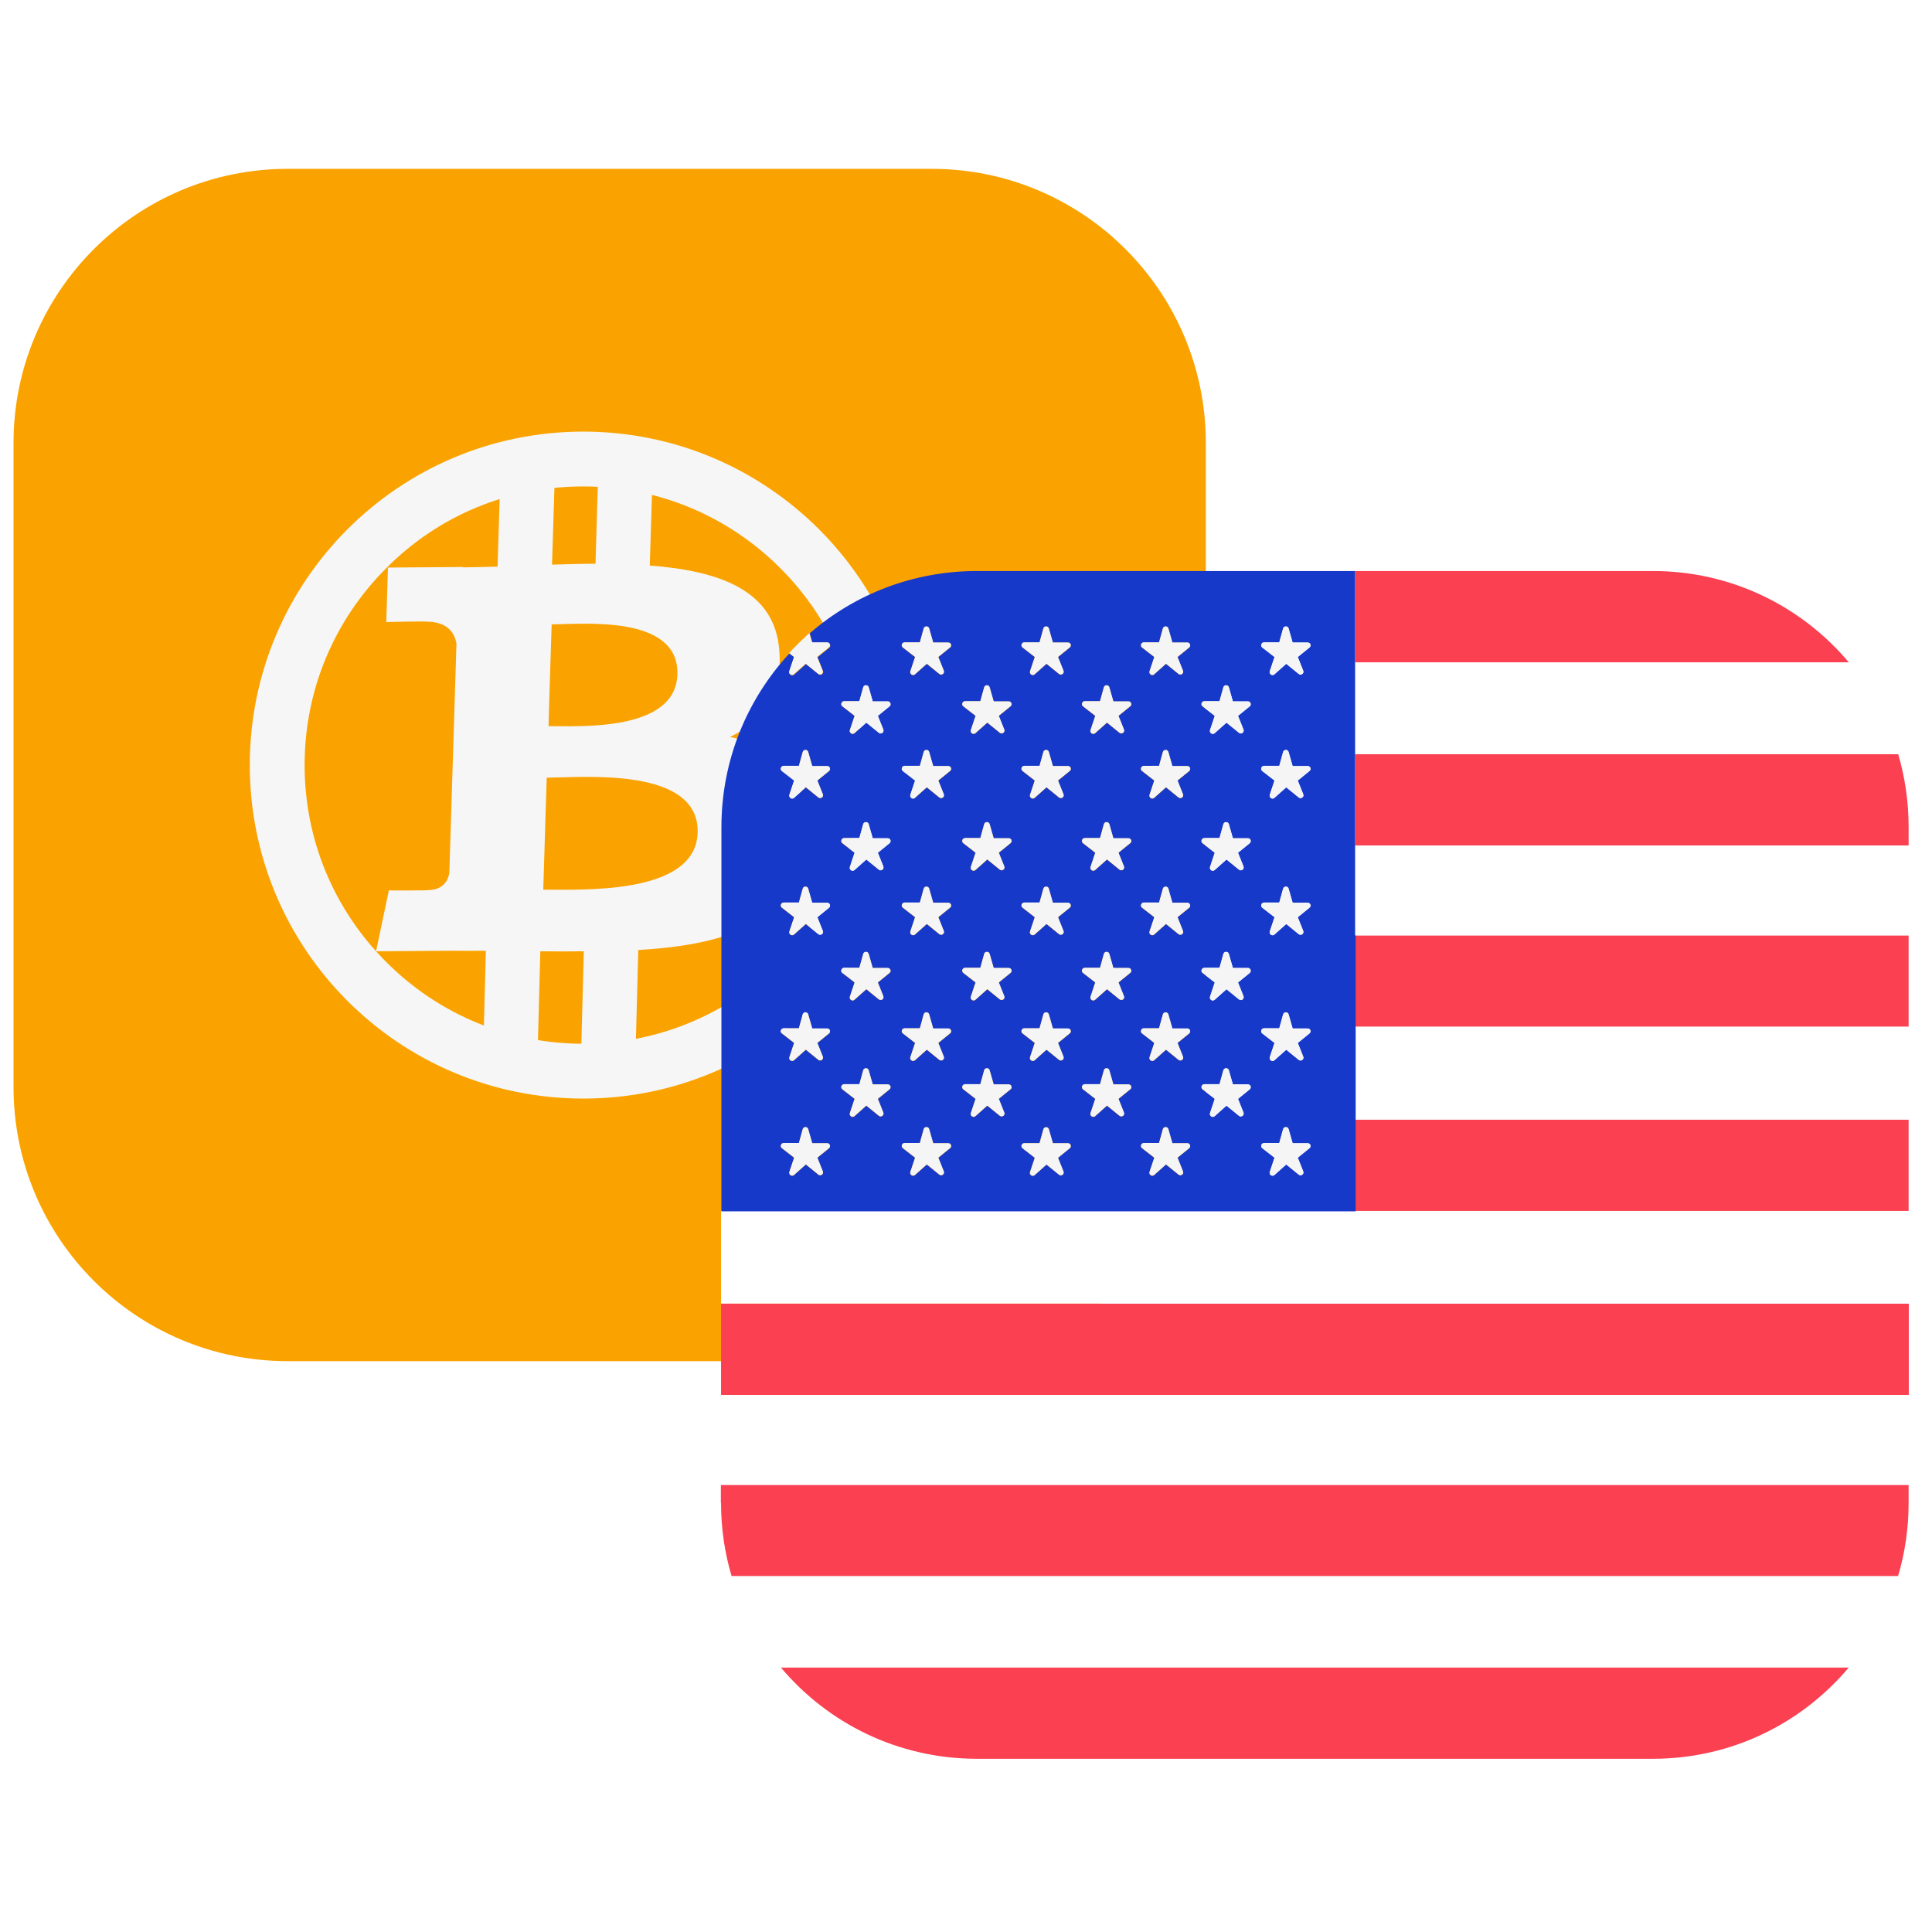 <?xml version="1.0" encoding="utf-8"?>
<!-- Generator: Adobe Illustrator 23.0.1, SVG Export Plug-In . SVG Version: 6.00 Build 0)  -->
<svg version="1.1" id="Layer_1" xmlns="http://www.w3.org/2000/svg" xmlns:xlink="http://www.w3.org/1999/xlink" x="0px" y="0px"
	 viewBox="0 0 1057.3 1057.3" style="enable-background:new 0 0 1057.3 1057.3;" xml:space="preserve">
<style type="text/css">
	.st0{fill:#FAA300;}
	.st1{display:none;}
	.st2{display:inline;fill:#FFFFFF;}
	.st3{display:inline;fill:#00AF92;}
	.st4{fill:#F6F6F6;}
	.st5{fill-rule:evenodd;clip-rule:evenodd;fill:#F6F6F6;}
	.st6{display:inline;fill:#0C48B6;}
	.st7{display:inline;}
	.st8{fill:#FFE15A;}
	.st9{display:inline;fill:#E7474B;}
	.st10{fill:#FA4051;}
	.st11{fill:#FFFFFF;}
	.st12{fill:#1739C9;}
	.st13{fill:#F5F5F5;}
	.st14{fill:#8C8C8C;}
	.st15{fill:#393939;}
	.st16{fill:#343434;}
	.st17{fill:#141414;}
	.st18{fill:#3C3C3B;}
	.st19{fill:#F8F9FD;}
	.st20{fill:#EF5350;}
	.st21{fill:#1E88E5;}
</style>
<image style="display:none;overflow:visible;enable-background:new    ;" width="1904" height="1042" xlink:href="../CF27FC1.html"  transform="matrix(0.999 0 0 0.999 -2041.83 -728.776)">
</image>
<g id="BTC_1_">
	<path class="st0" d="M509.9,744.9H157.4c-82.8,0-150-67.2-150-150V242.4c0-82.8,67.2-150,150-150h352.5c82.8,0,150,67.2,150,150
		v352.5C659.9,677.8,592.8,744.9,509.9,744.9z"/>
	<g class="st1">
		<path class="st2" d="M295.2,579.6l-134.7-56V290.5l179.6-63.2l118.9,55.3l-163.8,58.7V579.6z"/>
		<path class="st3" d="M461,517.4l-155.4-63.8V350.1L461,292.2V517.4z"/>
	</g>
	
		<image style="overflow:visible;" width="200" height="200" xlink:href="../2083.html"  transform="matrix(2.54 0 0 2.54 -580.3 72.598)">
	</image>
	<path class="st4" d="M319.2,266.2c40.7,0,79,15.9,107.8,44.7c28.8,28.8,44.7,67.1,44.7,107.8s-15.9,79-44.7,107.8
		c-28.8,28.8-67.1,44.7-107.8,44.7c-40.7,0-79-15.9-107.8-44.7c-28.8-28.8-44.7-67.1-44.7-107.8c0-40.7,15.9-79,44.7-107.8
		C240.1,282,278.4,266.2,319.2,266.2 M319.2,236.2c-100.8,0-182.5,81.7-182.5,182.5s81.7,182.5,182.5,182.5
		c100.8,0,182.5-81.7,182.5-182.5S419.9,236.2,319.2,236.2L319.2,236.2z"/>
	<path class="st5" d="M399.5,403.3c17.5-8.4,28.8-22.9,27-47.1c-2.3-33-32.5-43.8-70.9-46.7l1.4-45.8l-29.8,0.2l-1.3,44.6
		c-7.8,0-15.9,0.3-23.8,0.5l1.4-44.9l-29.8,0.2l-1.4,45.8c-6.4,0.2-12.8,0.3-18.9,0.4l0-0.2l-41.1,0.3l-0.9,29.8
		c0,0,22-0.5,21.7-0.2c12-0.1,15.8,6.4,16.7,12.1l-3.9,125.5c-0.6,3.5-3,9.2-11.4,9.3c0.3,0.3-21.7,0.2-21.7,0.2l-7,33.3l38.8-0.3
		c7.2,0,14.3,0.1,21.3,0l-1.4,53l29.8-0.2l1.4-52.5c8.1,0.1,16,0.1,23.8,0l-1.4,52.4l29.8-0.2l1.4-52.9c50.1-3,85.6-15.1,91.3-59.2
		C445,425.2,427.7,409.5,399.5,403.3z M301.9,341.7c16.8-0.1,69.8-5.5,68.8,27.4c-1,31.5-53.7,28.2-70.5,28.3
		C300.1,397.3,301.9,341.7,301.9,341.7z M297.3,486.9l1.9-61.3c20.2-0.2,83.6-6,82.6,30.1C380.7,490.2,317.5,486.7,297.3,486.9z"/>
</g>
<g id="Euro" class="st1">
	<path class="st6" d="M510,744.9H157.4c-82.8,0-150-67.2-150-150V242.4c0-82.8,67.2-150,150-150h352.5c82.8,0,150,67.2,150,150
		v352.5C660,677.8,592.8,744.9,510,744.9z"/>
	<g class="st7">
		<g>
			<path class="st8" d="M254.9,243.2l4.2,14.6h15.6c2.8,0,4.1,3.5,1.9,5.3l-12.3,10l5.3,14.6c1,2.8-2.2,5.2-4.6,3.4l-12.5-9.5
				l-12.3,9.7c-2.3,1.8-5.6-0.4-4.7-3.2l4.6-15l-12.8-10c-2.3-1.8-1-5.4,1.9-5.4h15.9l4.1-14.4C249.9,240.4,254,240.3,254.9,243.2z"
				/>
			<path class="st8" d="M254.9,546l4.2,14.6h15.6c2.8,0,4.1,3.5,1.9,5.3l-12.3,10l5.3,14.6c1,2.8-2.2,5.2-4.6,3.4l-12.5-9.5
				l-12.3,9.7c-2.3,1.8-5.6-0.4-4.7-3.2l4.6-15l-12.8-10c-2.3-1.8-1-5.4,1.9-5.4h15.9l4.1-14.4C249.9,543.1,254,543.1,254.9,546z"/>
			<path class="st8" d="M190.9,307.2l4.2,14.6h15.6c2.8,0,4.1,3.5,1.9,5.3l-12.3,10l5.3,14.6c1,2.8-2.2,5.2-4.6,3.4l-12.5-9.5
				l-12.3,9.7c-2.3,1.8-5.6-0.4-4.7-3.2l4.6-15l-12.8-10c-2.3-1.8-1-5.4,1.9-5.4h15.9l4.1-14.4C186,304.3,190.1,304.3,190.9,307.2z"
				/>
			<path class="st8" d="M190.9,481.8l4.2,14.6h15.6c2.8,0,4.1,3.5,1.9,5.3l-12.3,10l5.3,14.6c1,2.8-2.2,5.2-4.6,3.4l-12.5-9.5
				l-12.3,9.7c-2.3,1.8-5.6-0.4-4.7-3.2l4.6-15l-12.8-10c-2.3-1.8-1-5.4,1.9-5.4h15.9l4.1-14.4C186,479,190.1,478.9,190.9,481.8z"/>
			<path class="st8" d="M164.9,398.4l4.2,14.6h15.6c2.8,0,4.1,3.5,1.9,5.3l-12.3,10l5.3,14.6c1,2.8-2.2,5.2-4.6,3.4l-12.5-9.5
				l-12.3,9.7c-2.3,1.8-5.6-0.4-4.7-3.2l4.6-15l-12.8-10c-2.3-1.8-1-5.4,1.9-5.4h15.9l4.1-14.4C160,395.5,164.1,395.5,164.9,398.4z"
				/>
			<path class="st8" d="M339.5,223.7l4.2,14.6h15.6c2.8,0,4.1,3.5,1.9,5.3l-12.3,10l5.3,14.6c1,2.8-2.2,5.2-4.6,3.4l-12.5-9.5
				l-12.3,9.7c-2.3,1.8-5.6-0.4-4.7-3.2l4.6-15l-12.8-10c-2.3-1.8-1-5.4,1.9-5.4h15.9l4.1-14.4C334.6,220.8,338.7,220.8,339.5,223.7
				z"/>
			<path class="st8" d="M339.5,572.9l4.2,14.6h15.6c2.8,0,4.1,3.5,1.9,5.3l-12.3,10l5.3,14.6c1,2.8-2.2,5.2-4.6,3.4l-12.5-9.5
				l-12.3,9.7c-2.3,1.8-5.6-0.4-4.7-3.2l4.6-15l-12.8-10c-2.3-1.8-1-5.4,1.9-5.4h15.9l4.1-14.4C334.6,570,338.7,570,339.5,572.9z"/>
		</g>
		<g>
			<path class="st8" d="M423.8,243.2l-4.2,14.6H404c-2.8,0-4.1,3.5-1.9,5.3l12.3,10l-5.3,14.6c-1,2.8,2.2,5.2,4.6,3.4l12.5-9.5
				l12.3,9.7c2.3,1.8,5.6-0.4,4.7-3.2l-4.6-15l12.8-10c2.3-1.8,1-5.4-1.9-5.4h-15.9l-4.1-14.4C428.8,240.4,424.6,240.3,423.8,243.2z
				"/>
			<path class="st8" d="M423.8,546l-4.2,14.6H404c-2.8,0-4.1,3.5-1.9,5.3l12.3,10l-5.3,14.6c-1,2.8,2.2,5.2,4.6,3.4l12.5-9.5
				l12.3,9.7c2.3,1.8,5.6-0.4,4.7-3.2l-4.6-15l12.8-10c2.3-1.8,1-5.4-1.9-5.4h-15.9l-4.1-14.4C428.8,543.1,424.6,543.1,423.8,546z"
				/>
			<path class="st8" d="M487.8,307.2l-4.2,14.6H468c-2.8,0-4.1,3.5-1.9,5.3l12.3,10l-5.3,14.6c-1,2.8,2.2,5.2,4.6,3.4l12.5-9.5
				l12.3,9.7c2.3,1.8,5.6-0.4,4.7-3.2l-4.6-15l12.8-10c2.3-1.8,1-5.4-1.9-5.4h-15.9l-4.1-14.4C492.7,304.3,488.6,304.3,487.8,307.2z
				"/>
			<path class="st8" d="M487.8,481.8l-4.2,14.6H468c-2.8,0-4.1,3.5-1.9,5.3l12.3,10l-5.3,14.6c-1,2.8,2.2,5.2,4.6,3.4l12.5-9.5
				l12.3,9.7c2.3,1.8,5.6-0.4,4.7-3.2l-4.6-15l12.8-10c2.3-1.8,1-5.4-1.9-5.4h-15.9l-4.1-14.4C492.7,479,488.6,478.9,487.8,481.8z"
				/>
			<path class="st8" d="M513.8,398.4l-4.2,14.6H494c-2.8,0-4.1,3.5-1.9,5.3l12.3,10l-5.3,14.6c-1,2.8,2.2,5.2,4.6,3.4l12.5-9.5
				l12.3,9.7c2.3,1.8,5.6-0.4,4.7-3.2l-4.6-15l12.8-10c2.3-1.8,1-5.4-1.9-5.4h-15.9l-4.1-14.4C518.7,395.5,514.6,395.5,513.8,398.4z
				"/>
		</g>
	</g>
</g>
<image style="display:none;overflow:visible;" width="1366" height="568" xlink:href="7764B5C4.html"  transform="matrix(1.839 0 0 1.839 -733.253 6.493)">
</image>
<g id="BTC_2_" class="st1">
	<path class="st9" d="M894.2,964.6H541.7c-82.8,0-150-67.2-150-150V462.1c0-82.8,67.2-150,150-150h352.5c82.8,0,150,67.2,150,150
		v352.5C1044.2,897.5,977.1,964.6,894.2,964.6z"/>
	<path class="st5" d="M820.7,652.1c22.9-4.6,40.3-18.5,45.5-47.9c7.2-40.1-24.5-62.4-68.2-77.8l15.4-54.3l-34.6-9l-15,52.9
		c-9.1-2.4-18.5-4.6-27.8-6.8l15.1-53.2l-34.6-9l-15.4,54.3c-7.5-1.8-14.9-3.6-22.1-5.4l0.1-0.2l-47.8-12.4l-10,35.3
		c0,0,25.7,6.2,25.2,6.5c14,3.6,16.4,12.6,15.8,19.6L620,693.4c-1.8,4-6.3,10.1-16.1,7.6c0.3,0.5-25.2-6.5-25.2-6.5l-18.1,37.6
		l45.1,11.7c8.4,2.2,16.6,4.5,24.7,6.6l-15.6,54.9l34.6,9l15.4-54.3c9.4,2.6,18.6,5.1,27.6,7.4L677,821.5l34.7,9l15.6-54.8
		c59.1,11.9,103.9,8.5,123.8-42.4C867,692.4,851.6,668.2,820.7,652.1z M725.9,548.3c19.5,5.1,82.7,15,71.6,54
		c-10.6,37.3-70.8,17.1-90.4,12C707.1,614.2,725.9,548.3,725.9,548.3z M676.9,720.3l20.7-72.7c23.5,6,98.9,18.7,86.8,61.5
		C772.7,750.1,700.4,726.3,676.9,720.3z"/>
	<g class="st7">
		<g>
			<path class="st4" d="M633.2,681.2c-57.9,0-104.5-48.3-101.8-106.8c2.4-52,44.5-94.3,96.5-97c23.8-1.2,45.9,5.7,63.8,18.3
				c2.4,1.7,5.2-1.5,3.2-3.7c-24-25-58.1-40.2-95.7-39.1c-67.4,1.9-122.2,57-123.8,124.4c-1.7,71.8,56,130.6,127.5,130.6
				c36.2,0,68.8-15.1,92-39.3c2.8-3-1.1-7.4-4.4-5.1C674.1,674.7,654.4,681.2,633.2,681.2z"/>
		</g>
		<path class="st4" d="M779.3,582.8l19.3-26.3c1.5-2.1-0.5-4.9-3-4.1L764.7,563l-18.2-24.8c-1.5-2.1-4.8-1-4.8,1.6v31l-27.8,9.4
			c-2.4,0.8-2.4,4.3,0.1,5l27.7,8.7v31.9c0,2.6,3.3,3.6,4.8,1.6l19.1-26l27.9,8.8c2.4,0.8,4.4-2,2.9-4.1L779.3,582.8z"/>
	</g>
</g>
<g>
	<g>
		<path class="st10" d="M741.6,462.7h302.9v-10.2c0-13.8-2-27.2-5.7-39.8H741.6V462.7z"/>
		<rect x="741.6" y="612.7" class="st10" width="302.9" height="50"/>
		<rect x="741.6" y="511.9" class="st10" width="302.9" height="50"/>
		<rect x="394.6" y="713.4" class="st10" width="650" height="50"/>
		<path class="st10" d="M534.6,962.5h370c43,0,81.5-19.4,107.2-50H427.3C453,943.1,491.5,962.5,534.6,962.5z"/>
		<path class="st10" d="M394.6,822.5c0,13.9,2,27.4,5.8,40.1h638.3c3.8-12.7,5.8-26.2,5.8-40.1v-9.9h-650v9.9H394.6z"/>
		<path class="st10" d="M1011.8,362.5c-25.7-30.6-64.2-50-107.2-50h-163v50H1011.8z"/>
	</g>
	<g>
		<rect x="394.6" y="763.4" class="st11" width="650" height="49.2"/>
		<path class="st11" d="M427.3,912.5h584.5c12.1-14.4,21.4-31.4,26.9-49.9H400.4C405.9,881.1,415.2,898,427.3,912.5z"/>
		<polygon class="st11" points="394.6,662.7 394.6,713.4 1044.6,713.4 1044.6,662.7 741.6,662.7 741.6,662.7 		"/>
		<rect x="741.6" y="462.7" class="st11" width="302.9" height="49.2"/>
		<rect x="741.6" y="561.9" class="st11" width="302.9" height="50.8"/>
		<path class="st11" d="M1038.8,412.7c-5.5-18.7-14.8-35.7-27-50.2H741.6v50.2H1038.8z"/>
		<rect x="741.6" y="612.7" class="st12" width="0" height="50"/>
		<rect x="741.6" y="412.7" class="st12" width="0" height="50"/>
		<rect x="741.6" y="511.9" class="st12" width="0" height="50"/>
		<path class="st12" d="M741.6,511.9L741.6,511.9v-49.2l0,0v-50l0,0v-50.2l0,0v-50h-207c-35,0-67,12.8-91.5,34.1l1.5,5.1h8.2
			c1.5,0,2.1,1.9,1,2.8l-6.4,5.2l3,7.5c0.5,1.5-1.2,2.7-2.4,1.8l-6.9-5.6l-6.5,5.8c-1.2,1-2.9-0.2-2.5-1.7l2.6-7.8l-2.7-2.1
			c-23.1,25-37.2,58.4-37.2,95.1v210.2h347.1v-50l0,0v-50.8l0,0v-50.2H741.6z M453.7,628.4l-6.4,5.2l3,7.5c0.5,1.5-1.2,2.7-2.4,1.8
			l-6.9-5.6l-6.5,5.8c-1.2,1-2.9-0.2-2.5-1.7l2.6-7.8l-6.7-5.2c-1.2-0.9-0.5-2.8,1-2.8h8.3l2.1-7.6c0.4-1.5,2.6-1.5,3,0l2.2,7.7h8.2
			C454.1,625.6,454.8,627.5,453.7,628.4z M453.7,565.6l-6.4,5.2l3,7.5c0.5,1.5-1.2,2.7-2.4,1.8l-6.9-5.6l-6.5,5.8
			c-1.2,1-2.9-0.2-2.5-1.7l2.6-7.8l-6.7-5.2c-1.2-0.9-0.5-2.8,1-2.8h8.3l2.1-7.6c0.4-1.5,2.6-1.5,3,0l2.2,7.7h8.2
			C454.1,562.8,454.8,564.6,453.7,565.6z M453.7,496.8l-6.4,5.2l3,7.5c0.5,1.5-1.2,2.7-2.4,1.8l-6.9-5.6l-6.5,5.8
			c-1.2,1-2.9-0.2-2.5-1.7l2.6-7.8l-6.7-5.2c-1.2-0.9-0.5-2.8,1-2.8h8.3l2.1-7.6c0.4-1.5,2.6-1.5,3,0l2.2,7.7h8.2
			C454.1,494,454.8,495.9,453.7,496.8z M453.7,422l-6.4,5.2l3,7.5c0.5,1.5-1.2,2.7-2.4,1.8l-6.9-5.6l-6.5,5.8
			c-1.2,1-2.9-0.2-2.5-1.7l2.6-7.8l-6.7-5.2c-1.2-0.9-0.5-2.8,1-2.8h8.3l2.1-7.6c0.4-1.5,2.6-1.5,3,0l2.2,7.7h8.2
			C454.1,419.2,454.8,421,453.7,422z M486.8,596.2l-6.4,5.2l3,7.5c0.5,1.5-1.2,2.7-2.4,1.8l-6.9-5.6l-6.5,5.8
			c-1.2,1-2.9-0.2-2.5-1.7l2.6-7.8l-6.7-5.2c-1.2-0.9-0.5-2.8,1-2.8h8.3l2.1-7.6c0.4-1.5,2.6-1.5,3,0l2.2,7.7h8.2
			C487.3,593.4,487.9,595.3,486.8,596.2z M486.8,532.5l-6.4,5.2l3,7.5c0.5,1.5-1.2,2.7-2.4,1.8l-6.9-5.6l-6.5,5.8
			c-1.2,1-2.9-0.2-2.5-1.7l2.6-7.8l-6.7-5.2c-1.2-0.9-0.5-2.8,1-2.8h8.3l2.1-7.6c0.4-1.5,2.6-1.5,3,0l2.2,7.7h8.2
			C487.3,529.7,487.9,531.6,486.8,532.5z M486.8,461.5l-6.4,5.2l3,7.5c0.5,1.5-1.2,2.7-2.4,1.8l-6.9-5.6l-6.5,5.8
			c-1.2,1-2.9-0.2-2.5-1.7l2.6-7.8l-6.7-5.2c-1.2-0.9-0.5-2.8,1-2.8h8.3l2.1-7.6c0.4-1.5,2.6-1.5,3,0l2.2,7.7h8.2
			C487.3,458.7,487.9,460.5,486.8,461.5z M486.8,386.6l-6.4,5.2l3,7.5c0.5,1.5-1.2,2.7-2.4,1.8l-6.9-5.6l-6.5,5.8
			c-1.2,1-2.9-0.2-2.5-1.7l2.6-7.8l-6.7-5.2c-1.2-0.9-0.5-2.8,1-2.8h8.3l2.1-7.6c0.4-1.5,2.6-1.5,3,0l2.2,7.7h8.2
			C487.3,383.8,487.9,385.7,486.8,386.6z M519.9,628.4l-6.4,5.2l3,7.5c0.5,1.5-1.2,2.7-2.4,1.8l-6.9-5.6l-6.5,5.8
			c-1.2,1-2.9-0.2-2.5-1.7l2.6-7.8l-6.7-5.2c-1.2-0.9-0.5-2.8,1-2.8h8.3l2.1-7.6c0.4-1.5,2.6-1.5,3,0l2.2,7.7h8.2
			C520.4,625.6,521.1,627.5,519.9,628.4z M519.9,565.6l-6.4,5.2l3,7.5c0.5,1.5-1.2,2.7-2.4,1.8l-6.9-5.6l-6.5,5.8
			c-1.2,1-2.9-0.2-2.5-1.7l2.6-7.8l-6.7-5.2c-1.2-0.9-0.5-2.8,1-2.8h8.3l2.1-7.6c0.4-1.5,2.6-1.5,3,0l2.2,7.7h8.2
			C520.4,562.8,521.1,564.6,519.9,565.6z M519.9,496.8l-6.4,5.2l3,7.5c0.5,1.5-1.2,2.7-2.4,1.8l-6.9-5.6l-6.5,5.8
			c-1.2,1-2.9-0.2-2.5-1.7l2.6-7.8l-6.7-5.2c-1.2-0.9-0.5-2.8,1-2.8h8.3l2.1-7.6c0.4-1.5,2.6-1.5,3,0l2.2,7.7h8.2
			C520.4,494,521.1,495.9,519.9,496.8z M519.9,422l-6.4,5.2l3,7.5c0.5,1.5-1.2,2.7-2.4,1.8l-6.9-5.6l-6.5,5.8
			c-1.2,1-2.9-0.2-2.5-1.7l2.6-7.8l-6.7-5.2c-1.2-0.9-0.5-2.8,1-2.8h8.3l2.1-7.6c0.4-1.5,2.6-1.5,3,0l2.2,7.7h8.2
			C520.4,419.2,521.1,421,519.9,422z M519.9,354.4l-6.4,5.2l3,7.5c0.5,1.5-1.2,2.7-2.4,1.8l-6.9-5.6l-6.5,5.8
			c-1.2,1-2.9-0.2-2.5-1.7l2.6-7.8l-6.7-5.2c-1.2-0.9-0.5-2.8,1-2.8h8.3l2.1-7.6c0.4-1.5,2.6-1.5,3,0l2.2,7.7h8.2
			C520.4,351.6,521.1,353.4,519.9,354.4z M553,596.2l-6.4,5.2l3,7.5c0.5,1.5-1.2,2.7-2.4,1.8l-6.9-5.6l-6.5,5.8
			c-1.2,1-2.9-0.2-2.5-1.7l2.6-7.8l-6.7-5.2c-1.2-0.9-0.5-2.8,1-2.8h8.3l2.1-7.6c0.4-1.5,2.6-1.5,3,0l2.2,7.7h8.2
			C553.5,593.4,554.2,595.3,553,596.2z M553,532.5l-6.4,5.2l3,7.5c0.5,1.5-1.2,2.7-2.4,1.8l-6.9-5.6l-6.5,5.8
			c-1.2,1-2.9-0.2-2.5-1.7l2.6-7.8l-6.7-5.2c-1.2-0.9-0.5-2.8,1-2.8h8.3l2.1-7.6c0.4-1.5,2.6-1.5,3,0l2.2,7.7h8.2
			C553.5,529.7,554.2,531.6,553,532.5z M553,461.5l-6.4,5.2l3,7.5c0.5,1.5-1.2,2.7-2.4,1.8l-6.9-5.6l-6.5,5.8
			c-1.2,1-2.9-0.2-2.5-1.7l2.6-7.8l-6.7-5.2c-1.2-0.9-0.5-2.8,1-2.8h8.3l2.1-7.6c0.4-1.5,2.6-1.5,3,0l2.2,7.7h8.2
			C553.5,458.7,554.2,460.5,553,461.5z M553,386.6l-6.4,5.2l3,7.5c0.5,1.5-1.2,2.7-2.4,1.8l-6.9-5.6l-6.5,5.8
			c-1.2,1-2.9-0.2-2.5-1.7l2.6-7.8l-6.7-5.2c-1.2-0.9-0.5-2.8,1-2.8h8.3l2.1-7.6c0.4-1.5,2.6-1.5,3,0l2.2,7.7h8.2
			C553.5,383.8,554.2,385.7,553,386.6z M585.4,628.4l-6.4,5.2l3,7.5c0.5,1.5-1.2,2.7-2.4,1.8l-6.9-5.6l-6.5,5.8
			c-1.2,1-2.9-0.2-2.5-1.7l2.6-7.8l-6.7-5.2c-1.2-0.9-0.5-2.8,1-2.8h8.3l2.1-7.6c0.4-1.5,2.6-1.5,3,0l2.2,7.7h8.2
			C585.9,625.6,586.6,627.5,585.4,628.4z M585.4,565.6l-6.4,5.2l3,7.5c0.5,1.5-1.2,2.7-2.4,1.8l-6.9-5.6l-6.5,5.8
			c-1.2,1-2.9-0.2-2.5-1.7l2.6-7.8l-6.7-5.2c-1.2-0.9-0.5-2.8,1-2.8h8.3l2.1-7.6c0.4-1.5,2.6-1.5,3,0l2.2,7.7h8.2
			C585.9,562.8,586.6,564.6,585.4,565.6z M585.4,496.8L579,502l3,7.5c0.5,1.5-1.2,2.7-2.4,1.8l-6.9-5.6l-6.5,5.8
			c-1.2,1-2.9-0.2-2.5-1.7l2.6-7.8l-6.7-5.2c-1.2-0.9-0.5-2.8,1-2.8h8.3l2.1-7.6c0.4-1.5,2.6-1.5,3,0l2.2,7.7h8.2
			C585.9,494,586.6,495.9,585.4,496.8z M585.4,422l-6.4,5.2l3,7.5c0.5,1.5-1.2,2.7-2.4,1.8l-6.9-5.6l-6.5,5.8
			c-1.2,1-2.9-0.2-2.5-1.7l2.6-7.8l-6.7-5.2c-1.2-0.9-0.5-2.8,1-2.8h8.3l2.1-7.6c0.4-1.5,2.6-1.5,3,0l2.2,7.7h8.2
			C585.9,419.2,586.6,421,585.4,422z M585.4,354.4l-6.4,5.2l3,7.5c0.5,1.5-1.2,2.7-2.4,1.8l-6.9-5.6l-6.5,5.8
			c-1.2,1-2.9-0.2-2.5-1.7l2.6-7.8l-6.7-5.2c-1.2-0.9-0.5-2.8,1-2.8h8.3l2.1-7.6c0.4-1.5,2.6-1.5,3,0l2.2,7.7h8.2
			C585.9,351.6,586.6,353.4,585.4,354.4z M618.5,596.2l-6.4,5.2l3,7.5c0.5,1.5-1.2,2.7-2.4,1.8l-6.9-5.6l-6.5,5.8
			c-1.2,1-2.9-0.2-2.5-1.7l2.6-7.8l-6.7-5.2c-1.2-0.9-0.5-2.8,1-2.8h8.3l2.1-7.6c0.4-1.5,2.6-1.5,3,0l2.2,7.7h8.2
			C619,593.4,619.7,595.3,618.5,596.2z M618.5,532.5l-6.4,5.2l3,7.5c0.5,1.5-1.2,2.7-2.4,1.8l-6.9-5.6l-6.5,5.8
			c-1.2,1-2.9-0.2-2.5-1.7l2.6-7.8l-6.7-5.2c-1.2-0.9-0.5-2.8,1-2.8h8.3l2.1-7.6c0.4-1.5,2.6-1.5,3,0l2.2,7.7h8.2
			C619,529.7,619.7,531.6,618.5,532.5z M618.5,461.5l-6.4,5.2l3,7.5c0.5,1.5-1.2,2.7-2.4,1.8l-6.9-5.6l-6.5,5.8
			c-1.2,1-2.9-0.2-2.5-1.7l2.6-7.8l-6.7-5.2c-1.2-0.9-0.5-2.8,1-2.8h8.3l2.1-7.6c0.4-1.5,2.6-1.5,3,0l2.2,7.7h8.2
			C619,458.7,619.7,460.5,618.5,461.5z M618.5,386.6l-6.4,5.2l3,7.5c0.5,1.5-1.2,2.7-2.4,1.8l-6.9-5.6l-6.5,5.8
			c-1.2,1-2.9-0.2-2.5-1.7l2.6-7.8l-6.7-5.2c-1.2-0.9-0.5-2.8,1-2.8h8.3l2.1-7.6c0.4-1.5,2.6-1.5,3,0l2.2,7.7h8.2
			C619,383.8,619.7,385.7,618.5,386.6z M650.8,628.4l-6.4,5.2l3,7.5c0.5,1.5-1.2,2.7-2.4,1.8l-6.9-5.6l-6.5,5.8
			c-1.2,1-2.9-0.2-2.5-1.7l2.6-7.8l-6.7-5.2c-1.2-0.9-0.5-2.8,1-2.8h8.3l2.1-7.6c0.4-1.5,2.6-1.5,3,0l2.2,7.7h8.2
			C651.2,625.6,651.9,627.5,650.8,628.4z M650.8,565.6l-6.4,5.2l3,7.5c0.5,1.5-1.2,2.7-2.4,1.8l-6.9-5.6l-6.5,5.8
			c-1.2,1-2.9-0.2-2.5-1.7l2.6-7.8l-6.7-5.2c-1.2-0.9-0.5-2.8,1-2.8h8.3l2.1-7.6c0.4-1.5,2.6-1.5,3,0l2.2,7.7h8.2
			C651.2,562.8,651.9,564.6,650.8,565.6z M650.8,496.8l-6.4,5.2l3,7.5c0.5,1.5-1.2,2.7-2.4,1.8l-6.9-5.6l-6.5,5.8
			c-1.2,1-2.9-0.2-2.5-1.7l2.6-7.8l-6.7-5.2c-1.2-0.9-0.5-2.8,1-2.8h8.3l2.1-7.6c0.4-1.5,2.6-1.5,3,0l2.2,7.7h8.2
			C651.2,494,651.9,495.9,650.8,496.8z M650.8,422l-6.4,5.2l3,7.5c0.5,1.5-1.2,2.7-2.4,1.8l-6.9-5.6l-6.5,5.8
			c-1.2,1-2.9-0.2-2.5-1.7l2.6-7.8L625,422c-1.2-0.9-0.5-2.8,1-2.8h8.3l2.1-7.6c0.4-1.5,2.6-1.5,3,0l2.2,7.7h8.2
			C651.2,419.2,651.9,421,650.8,422z M650.8,354.4l-6.4,5.2l3,7.5c0.5,1.5-1.2,2.7-2.4,1.8l-6.9-5.6l-6.5,5.8
			c-1.2,1-2.9-0.2-2.5-1.7l2.6-7.8l-6.7-5.2c-1.2-0.9-0.5-2.8,1-2.8h8.3l2.1-7.6c0.4-1.5,2.6-1.5,3,0l2.2,7.7h8.2
			C651.2,351.6,651.9,353.4,650.8,354.4z M683.9,596.2l-6.4,5.2l3,7.5c0.5,1.5-1.2,2.7-2.4,1.8l-6.9-5.6l-6.5,5.8
			c-1.2,1-2.9-0.2-2.5-1.7l2.6-7.8l-6.7-5.2c-1.2-0.9-0.5-2.8,1-2.8h8.3l2.1-7.6c0.4-1.5,2.6-1.5,3,0l2.2,7.7h8.2
			C684.4,593.4,685,595.3,683.9,596.2z M683.9,532.5l-6.4,5.2l3,7.5c0.5,1.5-1.2,2.7-2.4,1.8l-6.9-5.6l-6.5,5.8
			c-1.2,1-2.9-0.2-2.5-1.7l2.6-7.8l-6.7-5.2c-1.2-0.9-0.5-2.8,1-2.8h8.3l2.1-7.6c0.4-1.5,2.6-1.5,3,0l2.2,7.7h8.2
			C684.4,529.7,685,531.6,683.9,532.5z M683.9,461.5l-6.4,5.2l3,7.5c0.5,1.5-1.2,2.7-2.4,1.8l-6.9-5.6l-6.5,5.8
			c-1.2,1-2.9-0.2-2.5-1.7l2.6-7.8l-6.7-5.2c-1.2-0.9-0.5-2.8,1-2.8h8.3l2.1-7.6c0.4-1.5,2.6-1.5,3,0l2.2,7.7h8.2
			C684.4,458.7,685,460.5,683.9,461.5z M683.9,386.6l-6.4,5.2l3,7.5c0.5,1.5-1.2,2.7-2.4,1.8l-6.9-5.6l-6.5,5.8
			c-1.2,1-2.9-0.2-2.5-1.7l2.6-7.8l-6.7-5.2c-1.2-0.9-0.5-2.8,1-2.8h8.3l2.1-7.6c0.4-1.5,2.6-1.5,3,0l2.2,7.7h8.2
			C684.4,383.8,685,385.7,683.9,386.6z M716.6,628.4l-6.4,5.2l3,7.5c0.5,1.5-1.2,2.7-2.4,1.8l-6.9-5.6l-6.5,5.8
			c-1.2,1-2.9-0.2-2.5-1.7l2.6-7.8l-6.7-5.2c-1.2-0.9-0.5-2.8,1-2.8h8.3l2.1-7.6c0.4-1.5,2.6-1.5,3,0l2.2,7.7h8.2
			C717.1,625.6,717.8,627.5,716.6,628.4z M716.6,565.6l-6.4,5.2l3,7.5c0.5,1.5-1.2,2.7-2.4,1.8l-6.9-5.6l-6.5,5.8
			c-1.2,1-2.9-0.2-2.5-1.7l2.6-7.8l-6.7-5.2c-1.2-0.9-0.5-2.8,1-2.8h8.3l2.1-7.6c0.4-1.5,2.6-1.5,3,0l2.2,7.7h8.2
			C717.1,562.8,717.8,564.6,716.6,565.6z M716.6,496.8l-6.4,5.2l3,7.5c0.5,1.5-1.2,2.7-2.4,1.8l-6.9-5.6l-6.5,5.8
			c-1.2,1-2.9-0.2-2.5-1.7l2.6-7.8l-6.7-5.2c-1.2-0.9-0.5-2.8,1-2.8h8.3l2.1-7.6c0.4-1.5,2.6-1.5,3,0l2.2,7.7h8.2
			C717.1,494,717.8,495.9,716.6,496.8z M716.6,422l-6.4,5.2l3,7.5c0.5,1.5-1.2,2.7-2.4,1.8l-6.9-5.6l-6.5,5.8
			c-1.2,1-2.9-0.2-2.5-1.7l2.6-7.8l-6.7-5.2c-1.2-0.9-0.5-2.8,1-2.8h8.3l2.1-7.6c0.4-1.5,2.6-1.5,3,0l2.2,7.7h8.2
			C717.1,419.2,717.8,421,716.6,422z M716.6,354.4l-6.4,5.2l3,7.5c0.5,1.5-1.2,2.7-2.4,1.8l-6.9-5.6l-6.5,5.8
			c-1.2,1-2.9-0.2-2.5-1.7l2.6-7.8l-6.7-5.2c-1.2-0.9-0.5-2.8,1-2.8h8.3l2.1-7.6c0.4-1.5,2.6-1.5,3,0l2.2,7.7h8.2
			C717.1,351.6,717.8,353.4,716.6,354.4z"/>
		<path class="st13" d="M452.7,625.6h-8.2l-2.2-7.7c-0.4-1.5-2.6-1.5-3,0l-2.1,7.6h-8.3c-1.5,0-2.2,1.9-1,2.8l6.7,5.2l-2.6,7.8
			c-0.5,1.5,1.3,2.7,2.5,1.7l6.5-5.8l6.9,5.6c1.3,0.9,3-0.3,2.4-1.8l-3-7.5l6.4-5.2C454.8,627.5,454.1,625.6,452.7,625.6z"/>
		<path class="st13" d="M485.8,593.4h-8.2l-2.2-7.7c-0.4-1.5-2.6-1.5-3,0l-2.1,7.6H462c-1.5,0-2.2,1.9-1,2.8l6.7,5.2l-2.6,7.8
			c-0.5,1.5,1.3,2.7,2.5,1.7l6.5-5.8l6.9,5.6c1.3,0.9,3-0.3,2.4-1.8l-3-7.5l6.4-5.2C487.9,595.3,487.3,593.4,485.8,593.4z"/>
		<path class="st13" d="M452.7,562.8h-8.2l-2.2-7.7c-0.4-1.5-2.6-1.5-3,0l-2.1,7.6h-8.3c-1.5,0-2.2,1.9-1,2.8l6.7,5.2l-2.6,7.8
			c-0.5,1.5,1.3,2.7,2.5,1.7l6.5-5.8l6.9,5.6c1.3,0.9,3-0.3,2.4-1.8l-3-7.5l6.4-5.2C454.8,564.6,454.1,562.8,452.7,562.8z"/>
		<path class="st13" d="M485.8,529.7h-8.2l-2.2-7.7c-0.4-1.5-2.6-1.5-3,0l-2.1,7.6H462c-1.5,0-2.2,1.9-1,2.8l6.7,5.2l-2.6,7.8
			c-0.5,1.5,1.3,2.7,2.5,1.7l6.5-5.8l6.9,5.6c1.3,0.9,3-0.3,2.4-1.8l-3-7.5l6.4-5.2C487.9,531.6,487.3,529.7,485.8,529.7z"/>
		<path class="st13" d="M452.7,494h-8.2l-2.2-7.7c-0.4-1.5-2.6-1.5-3,0l-2.1,7.6h-8.3c-1.5,0-2.2,1.9-1,2.8l6.7,5.2l-2.6,7.8
			c-0.5,1.5,1.3,2.7,2.5,1.7l6.5-5.8l6.9,5.6c1.3,0.9,3-0.3,2.4-1.8l-3-7.5l6.4-5.2C454.8,495.9,454.1,494,452.7,494z"/>
		<path class="st13" d="M485.8,458.7h-8.2l-2.2-7.7c-0.4-1.5-2.6-1.5-3,0l-2.1,7.6H462c-1.5,0-2.2,1.9-1,2.8l6.7,5.2l-2.6,7.8
			c-0.5,1.5,1.3,2.7,2.5,1.7l6.5-5.8l6.9,5.6c1.3,0.9,3-0.3,2.4-1.8l-3-7.5l6.4-5.2C487.9,460.5,487.3,458.7,485.8,458.7z"/>
		<path class="st13" d="M452.7,419.2h-8.2l-2.2-7.7c-0.4-1.5-2.6-1.5-3,0l-2.1,7.6h-8.3c-1.5,0-2.2,1.9-1,2.8l6.7,5.2l-2.6,7.8
			c-0.5,1.5,1.3,2.7,2.5,1.7l6.5-5.8l6.9,5.6c1.3,0.9,3-0.3,2.4-1.8l-3-7.5l6.4-5.2C454.8,421,454.1,419.2,452.7,419.2z"/>
		<path class="st13" d="M431.8,357.4l2.7,2.1l-2.6,7.8c-0.5,1.5,1.3,2.7,2.5,1.7l6.5-5.8l6.9,5.6c1.3,0.9,3-0.3,2.4-1.8l-3-7.5
			l6.4-5.2c1.2-0.9,0.5-2.8-1-2.8h-8.2l-1.5-5.1C439.1,350,435.3,353.6,431.8,357.4z"/>
		<path class="st13" d="M485.8,383.8h-8.2l-2.2-7.7c-0.4-1.5-2.6-1.5-3,0l-2.1,7.6H462c-1.5,0-2.2,1.9-1,2.8l6.7,5.2l-2.6,7.8
			c-0.5,1.5,1.3,2.7,2.5,1.7l6.5-5.8l6.9,5.6c1.3,0.9,3-0.3,2.4-1.8l-3-7.5l6.4-5.2C487.9,385.7,487.3,383.8,485.8,383.8z"/>
		<path class="st13" d="M518.9,625.6h-8.2l-2.2-7.7c-0.4-1.5-2.6-1.5-3,0l-2.1,7.6h-8.3c-1.5,0-2.2,1.9-1,2.8l6.7,5.2l-2.6,7.8
			c-0.5,1.5,1.3,2.7,2.5,1.7l6.5-5.8l6.9,5.6c1.3,0.9,3-0.3,2.4-1.8l-3-7.5l6.4-5.2C521.1,627.5,520.4,625.6,518.9,625.6z"/>
		<path class="st13" d="M552,593.4h-8.2l-2.2-7.7c-0.4-1.5-2.6-1.5-3,0l-2.1,7.6h-8.3c-1.5,0-2.2,1.9-1,2.8l6.7,5.2l-2.6,7.8
			c-0.5,1.5,1.3,2.7,2.5,1.7l6.5-5.8l6.9,5.6c1.3,0.9,3-0.3,2.4-1.8l-3-7.5l6.4-5.2C554.2,595.3,553.5,593.4,552,593.4z"/>
		<path class="st13" d="M518.9,562.8h-8.2l-2.2-7.7c-0.4-1.5-2.6-1.5-3,0l-2.1,7.6h-8.3c-1.5,0-2.2,1.9-1,2.8l6.7,5.2l-2.6,7.8
			c-0.5,1.5,1.3,2.7,2.5,1.7l6.5-5.8l6.9,5.6c1.3,0.9,3-0.3,2.4-1.8l-3-7.5l6.4-5.2C521.1,564.6,520.4,562.8,518.9,562.8z"/>
		<path class="st13" d="M552,529.7h-8.2l-2.2-7.7c-0.4-1.5-2.6-1.5-3,0l-2.1,7.6h-8.3c-1.5,0-2.2,1.9-1,2.8l6.7,5.2l-2.6,7.8
			c-0.5,1.5,1.3,2.7,2.5,1.7l6.5-5.8l6.9,5.6c1.3,0.9,3-0.3,2.4-1.8l-3-7.5l6.4-5.2C554.2,531.6,553.5,529.7,552,529.7z"/>
		<path class="st13" d="M518.9,494h-8.2l-2.2-7.7c-0.4-1.5-2.6-1.5-3,0l-2.1,7.6h-8.3c-1.5,0-2.2,1.9-1,2.8l6.7,5.2l-2.6,7.8
			c-0.5,1.5,1.3,2.7,2.5,1.7l6.5-5.8l6.9,5.6c1.3,0.9,3-0.3,2.4-1.8l-3-7.5l6.4-5.2C521.1,495.9,520.4,494,518.9,494z"/>
		<path class="st13" d="M552,458.7h-8.2l-2.2-7.7c-0.4-1.5-2.6-1.5-3,0l-2.1,7.6h-8.3c-1.5,0-2.2,1.9-1,2.8l6.7,5.2l-2.6,7.8
			c-0.5,1.5,1.3,2.7,2.5,1.7l6.5-5.8l6.9,5.6c1.3,0.9,3-0.3,2.4-1.8l-3-7.5l6.4-5.2C554.2,460.5,553.5,458.7,552,458.7z"/>
		<path class="st13" d="M518.9,419.2h-8.2l-2.2-7.7c-0.4-1.5-2.6-1.5-3,0l-2.1,7.6h-8.3c-1.5,0-2.2,1.9-1,2.8l6.7,5.2l-2.6,7.8
			c-0.5,1.5,1.3,2.7,2.5,1.7l6.5-5.8l6.9,5.6c1.3,0.9,3-0.3,2.4-1.8l-3-7.5l6.4-5.2C521.1,421,520.4,419.2,518.9,419.2z"/>
		<path class="st13" d="M518.9,351.6h-8.2l-2.2-7.7c-0.4-1.5-2.6-1.5-3,0l-2.1,7.6h-8.3c-1.5,0-2.2,1.9-1,2.8l6.7,5.2l-2.6,7.8
			c-0.5,1.5,1.3,2.7,2.5,1.7l6.5-5.8l6.9,5.6c1.3,0.9,3-0.3,2.4-1.8l-3-7.5l6.4-5.2C521.1,353.4,520.4,351.6,518.9,351.6z"/>
		<path class="st13" d="M552,383.8h-8.2l-2.2-7.7c-0.4-1.5-2.6-1.5-3,0l-2.1,7.6h-8.3c-1.5,0-2.2,1.9-1,2.8l6.7,5.2l-2.6,7.8
			c-0.5,1.5,1.3,2.7,2.5,1.7l6.5-5.8l6.9,5.6c1.3,0.9,3-0.3,2.4-1.8l-3-7.5l6.4-5.2C554.2,385.7,553.5,383.8,552,383.8z"/>
		<path class="st13" d="M584.4,625.6h-8.2L574,618c-0.4-1.5-2.6-1.5-3,0l-2.1,7.6h-8.3c-1.5,0-2.2,1.9-1,2.8l6.7,5.2l-2.6,7.8
			c-0.5,1.5,1.3,2.7,2.5,1.7l6.5-5.8l6.9,5.6c1.3,0.9,3-0.3,2.4-1.8l-3-7.5l6.4-5.2C586.6,627.5,585.9,625.6,584.4,625.6z"/>
		<path class="st13" d="M617.5,593.4h-8.2l-2.2-7.7c-0.4-1.5-2.6-1.5-3,0l-2.1,7.6h-8.3c-1.5,0-2.2,1.9-1,2.8l6.7,5.2l-2.6,7.8
			c-0.5,1.5,1.3,2.7,2.5,1.7l6.5-5.8l6.9,5.6c1.3,0.9,3-0.3,2.4-1.8l-3-7.5l6.4-5.2C619.7,595.3,619,593.4,617.5,593.4z"/>
		<path class="st13" d="M584.4,562.8h-8.2l-2.2-7.7c-0.4-1.5-2.6-1.5-3,0l-2.1,7.6h-8.3c-1.5,0-2.2,1.9-1,2.8l6.7,5.2l-2.6,7.8
			c-0.5,1.5,1.3,2.7,2.5,1.7l6.5-5.8l6.9,5.6c1.3,0.9,3-0.3,2.4-1.8l-3-7.5l6.4-5.2C586.6,564.6,585.9,562.8,584.4,562.8z"/>
		<path class="st13" d="M617.5,529.7h-8.2l-2.2-7.7c-0.4-1.5-2.6-1.5-3,0l-2.1,7.6h-8.3c-1.5,0-2.2,1.9-1,2.8l6.7,5.2l-2.6,7.8
			c-0.5,1.5,1.3,2.7,2.5,1.7l6.5-5.8l6.9,5.6c1.3,0.9,3-0.3,2.4-1.8l-3-7.5l6.4-5.2C619.7,531.6,619,529.7,617.5,529.7z"/>
		<path class="st13" d="M584.4,494h-8.2l-2.2-7.7c-0.4-1.5-2.6-1.5-3,0l-2.1,7.6h-8.3c-1.5,0-2.2,1.9-1,2.8l6.7,5.2l-2.6,7.8
			c-0.5,1.5,1.3,2.7,2.5,1.7l6.5-5.8l6.9,5.6c1.3,0.9,3-0.3,2.4-1.8l-3-7.5l6.4-5.2C586.6,495.9,585.9,494,584.4,494z"/>
		<path class="st13" d="M617.5,458.7h-8.2l-2.2-7.7c-0.4-1.5-2.6-1.5-3,0l-2.1,7.6h-8.3c-1.5,0-2.2,1.9-1,2.8l6.7,5.2l-2.6,7.8
			c-0.5,1.5,1.3,2.7,2.5,1.7l6.5-5.8l6.9,5.6c1.3,0.9,3-0.3,2.4-1.8l-3-7.5l6.4-5.2C619.7,460.5,619,458.7,617.5,458.7z"/>
		<path class="st13" d="M584.4,419.2h-8.2l-2.2-7.7c-0.4-1.5-2.6-1.5-3,0l-2.1,7.6h-8.3c-1.5,0-2.2,1.9-1,2.8l6.7,5.2l-2.6,7.8
			c-0.5,1.5,1.3,2.7,2.5,1.7l6.5-5.8l6.9,5.6c1.3,0.9,3-0.3,2.4-1.8l-3-7.5l6.4-5.2C586.6,421,585.9,419.2,584.4,419.2z"/>
		<path class="st13" d="M584.4,351.6h-8.2l-2.2-7.7c-0.4-1.5-2.6-1.5-3,0l-2.1,7.6h-8.3c-1.5,0-2.2,1.9-1,2.8l6.7,5.2l-2.6,7.8
			c-0.5,1.5,1.3,2.7,2.5,1.7l6.5-5.8l6.9,5.6c1.3,0.9,3-0.3,2.4-1.8l-3-7.5l6.4-5.2C586.6,353.4,585.9,351.6,584.4,351.6z"/>
		<path class="st13" d="M617.5,383.8h-8.2l-2.2-7.7c-0.4-1.5-2.6-1.5-3,0l-2.1,7.6h-8.3c-1.5,0-2.2,1.9-1,2.8l6.7,5.2l-2.6,7.8
			c-0.5,1.5,1.3,2.7,2.5,1.7l6.5-5.8l6.9,5.6c1.3,0.9,3-0.3,2.4-1.8l-3-7.5l6.4-5.2C619.7,385.7,619,383.8,617.5,383.8z"/>
		<path class="st13" d="M649.8,625.6h-8.2l-2.2-7.7c-0.4-1.5-2.6-1.5-3,0l-2.1,7.6H626c-1.5,0-2.2,1.9-1,2.8l6.7,5.2l-2.6,7.8
			c-0.5,1.5,1.3,2.7,2.5,1.7l6.5-5.8l6.9,5.6c1.3,0.9,3-0.3,2.4-1.8l-3-7.5l6.4-5.2C651.9,627.5,651.2,625.6,649.8,625.6z"/>
		<path class="st13" d="M682.9,593.4h-8.2l-2.2-7.7c-0.4-1.5-2.6-1.5-3,0l-2.1,7.6h-8.3c-1.5,0-2.2,1.9-1,2.8l6.7,5.2l-2.6,7.8
			c-0.5,1.5,1.3,2.7,2.5,1.7l6.5-5.8l6.9,5.6c1.3,0.9,3-0.3,2.4-1.8l-3-7.5l6.4-5.2C685,595.3,684.4,593.4,682.9,593.4z"/>
		<path class="st13" d="M649.8,562.8h-8.2l-2.2-7.7c-0.4-1.5-2.6-1.5-3,0l-2.1,7.6H626c-1.5,0-2.2,1.9-1,2.8l6.7,5.2l-2.6,7.8
			c-0.5,1.5,1.3,2.7,2.5,1.7l6.5-5.8l6.9,5.6c1.3,0.9,3-0.3,2.4-1.8l-3-7.5l6.4-5.2C651.9,564.6,651.2,562.8,649.8,562.8z"/>
		<path class="st13" d="M682.9,529.7h-8.2l-2.2-7.7c-0.4-1.5-2.6-1.5-3,0l-2.1,7.6h-8.3c-1.5,0-2.2,1.9-1,2.8l6.7,5.2l-2.6,7.8
			c-0.5,1.5,1.3,2.7,2.5,1.7l6.5-5.8l6.9,5.6c1.3,0.9,3-0.3,2.4-1.8l-3-7.5l6.4-5.2C685,531.6,684.4,529.7,682.9,529.7z"/>
		<path class="st13" d="M649.8,494h-8.2l-2.2-7.7c-0.4-1.5-2.6-1.5-3,0l-2.1,7.6H626c-1.5,0-2.2,1.9-1,2.8l6.7,5.2l-2.6,7.8
			c-0.5,1.5,1.3,2.7,2.5,1.7l6.5-5.8l6.9,5.6c1.3,0.9,3-0.3,2.4-1.8l-3-7.5l6.4-5.2C651.9,495.9,651.2,494,649.8,494z"/>
		<path class="st13" d="M682.9,458.7h-8.2l-2.2-7.7c-0.4-1.5-2.6-1.5-3,0l-2.1,7.6h-8.3c-1.5,0-2.2,1.9-1,2.8l6.7,5.2l-2.6,7.8
			c-0.5,1.5,1.3,2.7,2.5,1.7l6.5-5.8l6.9,5.6c1.3,0.9,3-0.3,2.4-1.8l-3-7.5l6.4-5.2C685,460.5,684.4,458.7,682.9,458.7z"/>
		<path class="st13" d="M649.8,419.2h-8.2l-2.2-7.7c-0.4-1.5-2.6-1.5-3,0l-2.1,7.6H626c-1.5,0-2.2,1.9-1,2.8l6.7,5.2l-2.6,7.8
			c-0.5,1.5,1.3,2.7,2.5,1.7l6.5-5.8l6.9,5.6c1.3,0.9,3-0.3,2.4-1.8l-3-7.5l6.4-5.2C651.9,421,651.2,419.2,649.8,419.2z"/>
		<path class="st13" d="M649.8,351.6h-8.2l-2.2-7.7c-0.4-1.5-2.6-1.5-3,0l-2.1,7.6H626c-1.5,0-2.2,1.9-1,2.8l6.7,5.2l-2.6,7.8
			c-0.5,1.5,1.3,2.7,2.5,1.7l6.5-5.8l6.9,5.6c1.3,0.9,3-0.3,2.4-1.8l-3-7.5l6.4-5.2C651.9,353.4,651.2,351.6,649.8,351.6z"/>
		<path class="st13" d="M715.6,625.6h-8.2l-2.2-7.7c-0.4-1.5-2.6-1.5-3,0l-2.1,7.6h-8.3c-1.5,0-2.2,1.9-1,2.8l6.7,5.2l-2.6,7.8
			c-0.5,1.5,1.3,2.7,2.5,1.7l6.5-5.8l6.9,5.6c1.3,0.9,3-0.3,2.4-1.8l-3-7.5l6.4-5.2C717.8,627.5,717.1,625.6,715.6,625.6z"/>
		<path class="st13" d="M715.6,562.8h-8.2l-2.2-7.7c-0.4-1.5-2.6-1.5-3,0l-2.1,7.6h-8.3c-1.5,0-2.2,1.9-1,2.8l6.7,5.2l-2.6,7.8
			c-0.5,1.5,1.3,2.7,2.5,1.7l6.5-5.8l6.9,5.6c1.3,0.9,3-0.3,2.4-1.8l-3-7.5l6.4-5.2C717.8,564.6,717.1,562.8,715.6,562.8z"/>
		<path class="st13" d="M715.6,494h-8.2l-2.2-7.7c-0.4-1.5-2.6-1.5-3,0l-2.1,7.6h-8.3c-1.5,0-2.2,1.9-1,2.8l6.7,5.2l-2.6,7.8
			c-0.5,1.5,1.3,2.7,2.5,1.7l6.5-5.8l6.9,5.6c1.3,0.9,3-0.3,2.4-1.8l-3-7.5l6.4-5.2C717.8,495.9,717.1,494,715.6,494z"/>
		<path class="st13" d="M715.6,419.2h-8.2l-2.2-7.7c-0.4-1.5-2.6-1.5-3,0l-2.1,7.6h-8.3c-1.5,0-2.2,1.9-1,2.8l6.7,5.2l-2.6,7.8
			c-0.5,1.5,1.3,2.7,2.5,1.7l6.5-5.8l6.9,5.6c1.3,0.9,3-0.3,2.4-1.8l-3-7.5l6.4-5.2C717.8,421,717.1,419.2,715.6,419.2z"/>
		<path class="st13" d="M715.6,351.6h-8.2l-2.2-7.7c-0.4-1.5-2.6-1.5-3,0l-2.1,7.6h-8.3c-1.5,0-2.2,1.9-1,2.8l6.7,5.2l-2.6,7.8
			c-0.5,1.5,1.3,2.7,2.5,1.7l6.5-5.8l6.9,5.6c1.3,0.9,3-0.3,2.4-1.8l-3-7.5l6.4-5.2C717.8,353.4,717.1,351.6,715.6,351.6z"/>
		<path class="st13" d="M682.9,383.8h-8.2l-2.2-7.7c-0.4-1.5-2.6-1.5-3,0l-2.1,7.6h-8.3c-1.5,0-2.2,1.9-1,2.8l6.7,5.2l-2.6,7.8
			c-0.5,1.5,1.3,2.7,2.5,1.7l6.5-5.8l6.9,5.6c1.3,0.9,3-0.3,2.4-1.8l-3-7.5l6.4-5.2C685,385.7,684.4,383.8,682.9,383.8z"/>
	</g>
</g>
<g>
	<polygon class="st14" points="-619.4,470.5 -697.1,600.2 -619.4,565.4 	"/>
	<polygon class="st15" points="-697.1,600.2 -619.4,647.6 -619.4,565.4 	"/>
	<polygon class="st14" points="-697.1,616.1 -619.4,726.5 -619.4,662.1 	"/>
	<polygon class="st16" points="-541.2,600.2 -619.4,470.5 -619.4,565.4 	"/>
	<polygon class="st17" points="-541.2,600.2 -619.4,565.4 -619.4,647.6 -619.2,647.7 	"/>
	<polygon class="st18" points="-619.4,662.1 -619.4,726.5 -541.2,616.1 	"/>
</g>
<path class="st19" d="M-1810.8-69h425.1v425.1h-425.1V-69z"/>
<path class="st20" d="M-1551,25.4h165.3V-69H-1551V25.4z M-1810.8,356.1h425.1v-94.5h-425.1V356.1z M-1551,190.8h165.3V96.3H-1551
	V190.8z"/>
<path class="st21" d="M-1810.8-69h259.8v259.8h-259.8V-69z"/>
</svg>
